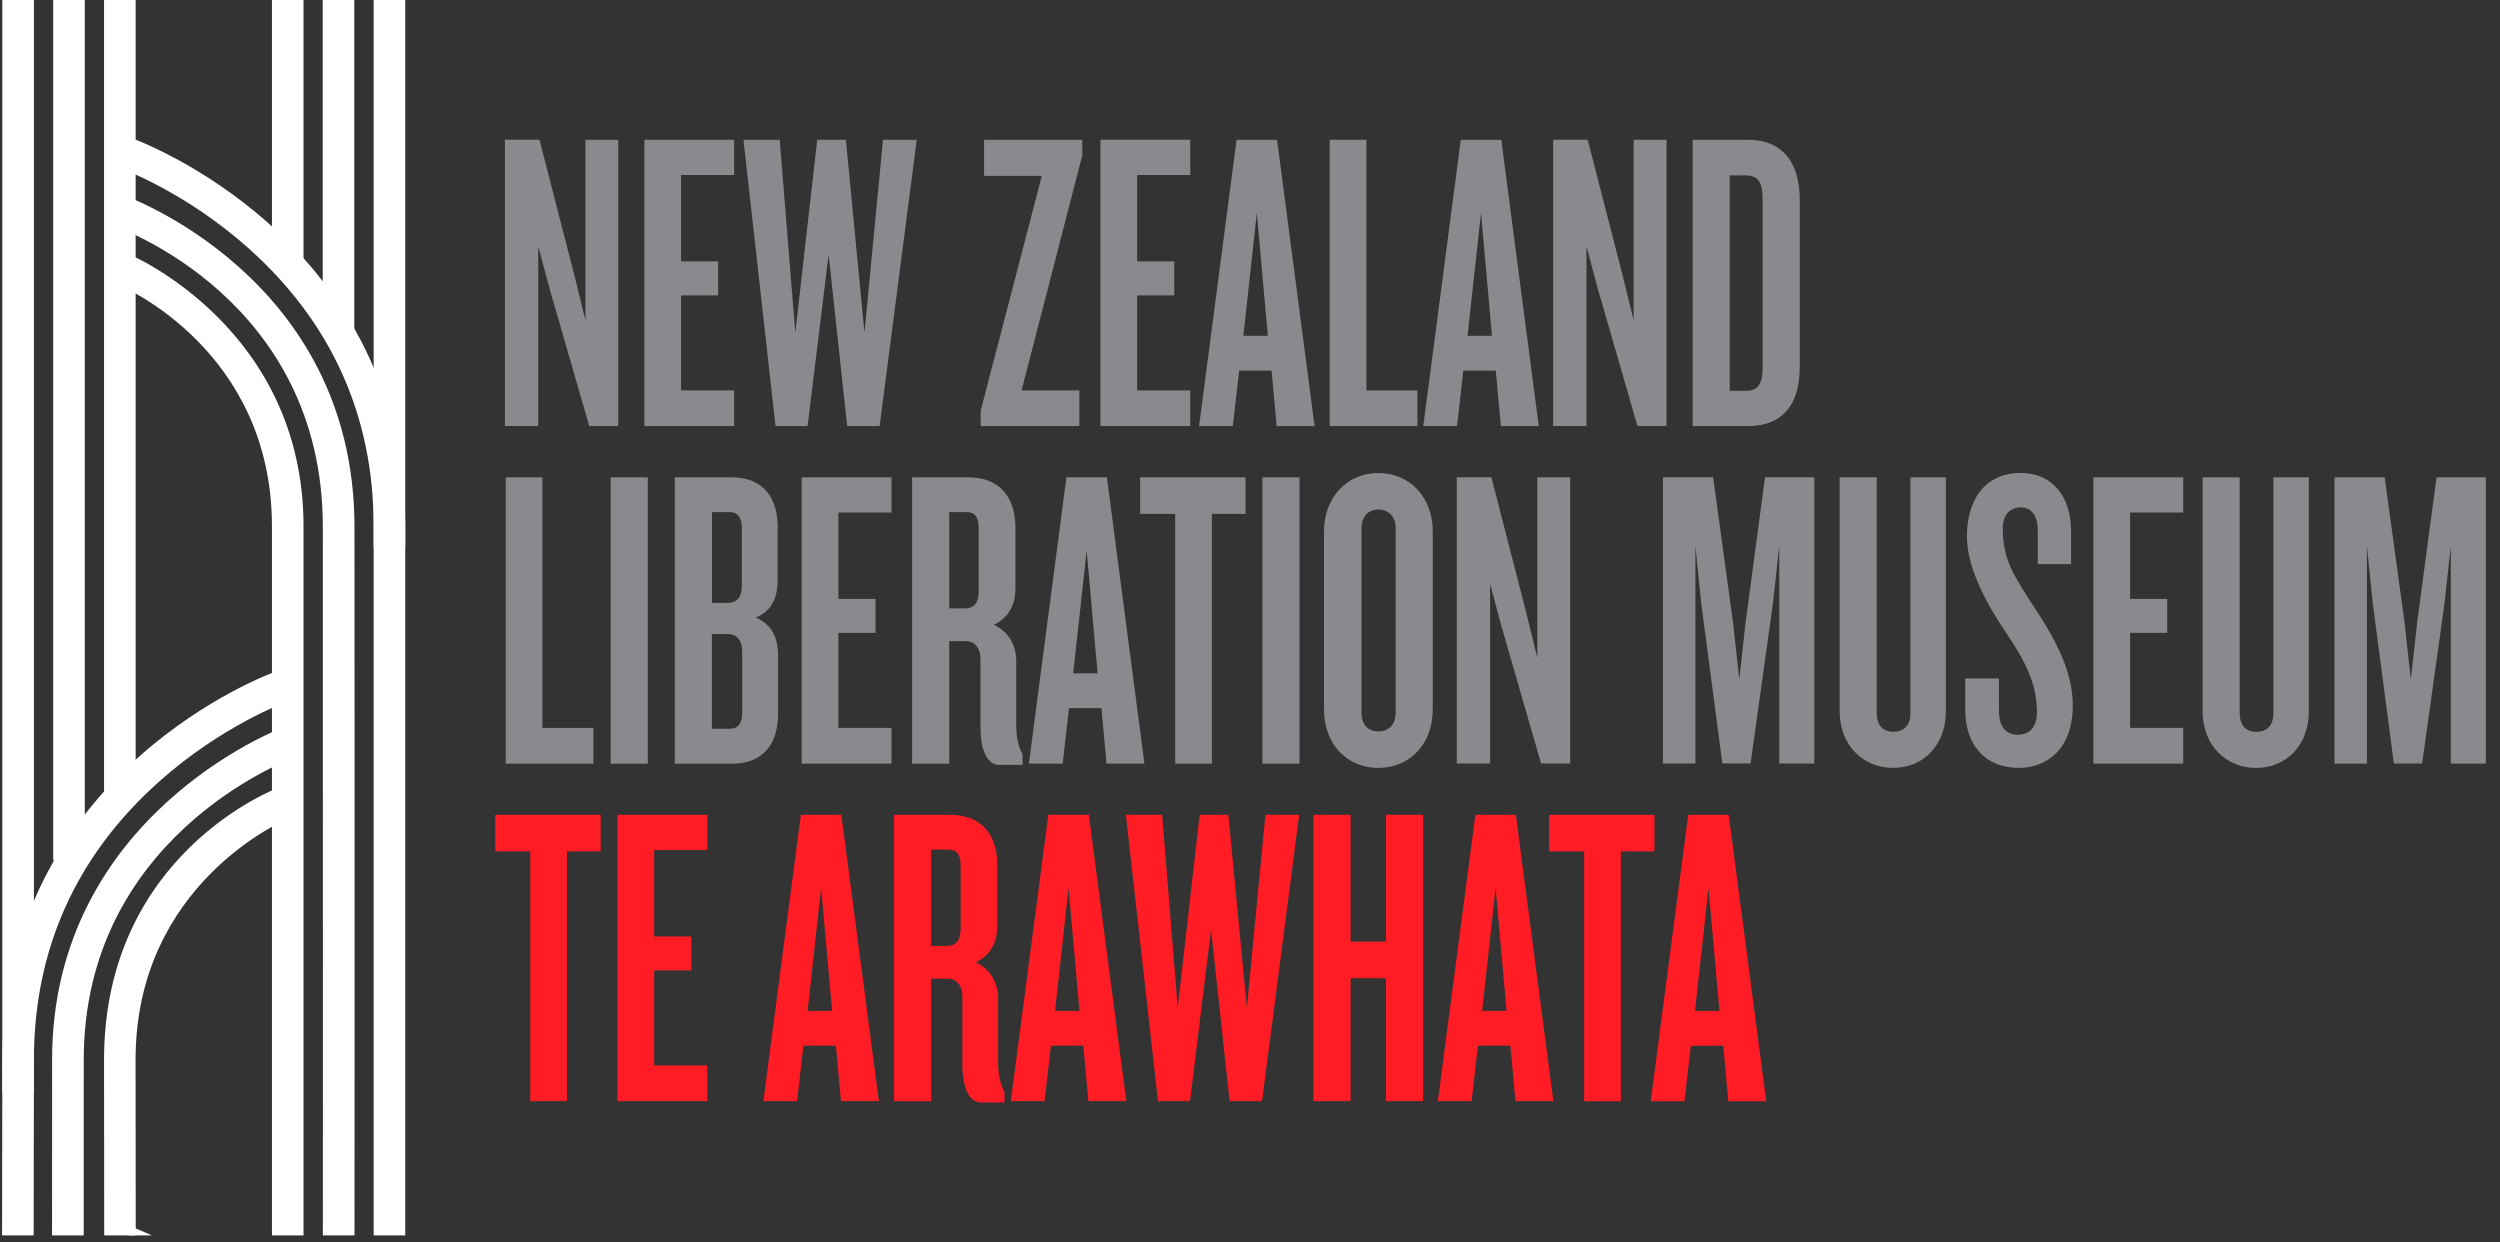 <?xml version="1.0" encoding="UTF-8"?>
<svg xmlns="http://www.w3.org/2000/svg" width="163" height="81" viewBox="0 0 163 81" fill="none">
  <rect x="0" y="0" width="163" height="81" fill="#333333" stroke="none"/>
  <g id="Layer_1" clip-path="url(#clip0_240_4582)">
    <path id="Vector" d="M6.882 135.466C6.882 134.94 6.784 82.549 6.784 69.094C6.784 55.64 18.034 51.406 18.148 51.36L18.918 53.308C18.504 53.478 8.839 57.631 8.839 69.098C8.839 82.552 8.934 134.936 8.937 135.466H6.878H6.882Z" fill="white"></path>
    <path id="Vector_2" d="M19.79 87.776H17.731V34.321C17.731 22.858 8.065 18.706 7.652 18.536L8.425 16.587C8.539 16.633 19.79 21.416 19.79 34.321V87.776Z" fill="white"></path>
    <path id="Vector_3" d="M19.79 -20.927H17.731V17.008H19.79V-20.927Z" fill="white"></path>
    <path id="Vector_4" d="M2.211 -20.927H0.152V71.224H2.211V-20.927Z" fill="white"></path>
    <path id="Vector_5" d="M5.437 135.465H3.378C3.378 135.465 3.397 82.707 3.397 69.094C3.397 53.169 18.28 47.497 18.432 47.439L19.134 49.415L18.785 48.429L19.137 49.415C18.58 49.624 5.46 54.661 5.46 69.094C5.46 82.703 5.441 135.465 5.441 135.465H5.437Z" fill="white"></path>
    <path id="Vector_6" d="M23.108 92.403H21.049C21.049 91.959 21.064 47.776 21.049 34.325C21.033 19.537 7.804 14.847 7.242 14.654L7.895 12.663C8.046 12.713 23.092 17.998 23.111 34.325C23.127 47.779 23.111 91.963 23.111 92.407L23.108 92.403Z" fill="white"></path>
    <path id="Vector_7" d="M23.1 -20.927H21.041V21.783H23.1V-20.927Z" fill="white"></path>
    <path id="Vector_8" d="M5.528 -20.919H3.469V56.092H5.528V-20.919Z" fill="white"></path>
    <path id="Vector_9" d="M2.059 135.45L0 135.442C0 134.917 0.152 82.549 0.152 69.094C0.152 59.309 5.005 52.941 9.074 49.326C13.457 45.429 17.795 43.848 17.977 43.786L18.66 45.769C18.576 45.8 14.439 47.327 10.371 50.962C4.956 55.798 2.211 61.903 2.211 69.098C2.211 82.552 2.059 134.924 2.059 135.45Z" fill="white"></path>
    <path id="Vector_10" d="M26.422 104.014H24.363V34.321C24.363 27.122 21.617 21.021 16.203 16.185C12.115 12.531 7.955 11.008 7.914 10.992L8.596 9.013C8.778 9.079 13.116 10.66 17.499 14.553C21.568 18.172 26.422 24.536 26.422 34.321V104.014Z" fill="white"></path>
    <path id="Vector_11" d="M26.422 -20.927H24.363V35.671H26.422V-20.927Z" fill="white"></path>
    <path id="Vector_12" d="M8.843 -20.927H6.784V52.415H8.843V-20.927Z" fill="white"></path>
    <path id="Vector_13" d="M26.422 135.446H24.363V105.309C24.363 98.11 21.617 92.009 16.203 87.172C12.115 83.519 7.955 81.996 7.914 81.98L8.596 80.001C8.778 80.066 13.116 81.648 17.499 85.541C21.568 89.16 26.422 95.523 26.422 105.309V135.446Z" fill="white"></path>
    <path id="Vector_14" d="M112.106 65.912H110.513L111.393 57.898L112.11 65.912H112.106ZM115.158 71.797L112.712 53.13H110.073L107.628 71.797H109.827L110.24 68.182H112.356L112.686 71.797H115.158ZM107.874 55.512V53.13H101.003V55.512H103.286V71.797H105.679V55.512H107.878H107.874ZM98.228 65.908H96.635L97.515 57.894L98.228 65.908ZM101.28 71.793L98.834 53.127H96.195L93.749 71.793H95.949L96.362 68.178H98.478L98.808 71.793H101.28ZM92.786 71.793V53.127H90.367V61.393H88.058V53.127H85.639V71.793H88.058V63.778H90.367V71.793H92.786ZM84.706 53.127H82.507L81.297 65.711L80.088 53.127H78.218L76.788 65.711L75.772 53.127H73.41L75.499 71.793H77.589L78.961 60.612L80.171 71.793H82.287L84.706 53.127ZM70.384 65.908H68.791L69.671 57.894L70.384 65.908ZM73.437 71.793L70.991 53.127H68.352L65.906 71.793H68.105L68.519 68.178H70.634L70.964 71.793H73.437ZM62.634 60.526C62.634 61.311 62.33 61.675 61.754 61.675H60.711V55.396H61.864C62.387 55.396 62.634 55.732 62.634 56.459V60.523V60.526ZM65.493 71.878V71.178C65.22 70.702 65.079 70.115 65.079 69.272V65.124C65.079 64.029 64.556 63.19 63.623 62.742C64.56 62.293 65.026 61.481 65.026 60.36V56.436C65.026 53.996 63.57 53.13 62.004 53.13H58.292V71.797H60.711V63.809H61.784C62.417 63.809 62.747 64.312 62.747 64.957V69.415C62.747 70.76 63.104 71.882 63.983 71.882H65.496L65.493 71.878ZM54.25 65.908H52.657L53.537 57.894L54.254 65.908H54.25ZM57.302 71.793L54.856 53.127H52.217L49.772 71.793H51.971L52.384 68.178H54.5L54.83 71.793H57.302ZM46.116 71.793V69.465H42.654V63.272H45.074V61.056H42.654V55.423H46.116V53.127H40.262V71.793H46.116ZM39.162 55.508V53.127H32.291V55.508H34.574V71.793H36.967V55.508H39.166H39.162Z" fill="#FF1C24"></path>
    <path id="Vector_15" d="M162.079 49.786V31.12H158.863L157.6 40.565L157.187 44.292L156.774 40.565L155.481 31.12H152.208V49.786H154.324V35.605L154.707 39.359L156.08 49.782H157.923L159.379 39.359L159.792 35.605V49.786H162.075H162.079ZM150.536 46.368V31.124H148.227V46.481C148.227 47.266 147.84 47.714 147.101 47.714C146.415 47.714 146.028 47.266 146.028 46.481V31.124H143.609V46.368C143.609 48.584 145.122 50.069 147.101 50.069C149.08 50.069 150.536 48.584 150.536 46.368ZM142.346 49.786V47.459H138.884V41.265H141.303V39.05H138.884V33.417H142.346V31.12H136.491V49.786H142.346ZM135.145 45.974C135.145 43.817 134.046 41.714 132.643 39.61C131.27 37.48 130.58 36.498 130.58 34.426C130.58 33.556 131.073 33.08 131.763 33.08C132.453 33.08 132.863 33.641 132.863 34.565V36.78H135.035V34.65C135.035 32.295 133.742 30.838 131.763 30.838C129.37 30.838 128.244 32.632 128.244 34.986C128.244 37.144 129.7 39.664 130.883 41.377C132.146 43.283 132.806 44.683 132.806 46.423C132.806 47.347 132.392 47.907 131.543 47.907C130.747 47.907 130.333 47.32 130.333 46.338V44.234H128.134V46.252C128.134 48.607 129.454 50.065 131.626 50.065C133.386 50.065 135.145 48.916 135.145 45.974ZM126.871 46.365V31.12H124.562V46.477C124.562 47.262 124.179 47.71 123.436 47.71C122.75 47.71 122.363 47.262 122.363 46.477V31.12H119.944V46.365C119.944 48.58 121.457 50.065 123.436 50.065C125.415 50.065 126.871 48.58 126.871 46.365ZM118.294 49.782V31.116H115.079L113.816 40.561L113.403 44.288L112.989 40.561L111.696 31.116H108.424V49.782H110.54V35.601L110.923 39.355L112.296 49.779H114.138L115.594 39.355L116.008 35.601V49.782H118.29H118.294Z" fill="#898A8D"></path>
    <path id="Vector_16" d="M102.376 49.786V31.12H100.234V42.889L99.547 40.086L97.238 31.116H94.982V49.782H97.155V38.067L97.898 40.843L100.48 49.782H102.376V49.786ZM90.997 46.48C90.997 47.211 90.583 47.687 89.871 47.687C89.158 47.687 88.771 47.211 88.771 46.48V34.429C88.771 33.73 89.154 33.223 89.871 33.223C90.587 33.223 90.997 33.726 90.997 34.429V46.48ZM93.416 46.256V34.654C93.416 32.438 91.933 30.841 89.871 30.841C87.808 30.841 86.325 32.438 86.325 34.654V46.256C86.325 48.498 87.808 50.068 89.871 50.068C91.933 50.068 93.416 48.498 93.416 46.256ZM84.729 31.124H82.31V49.79H84.729V31.124ZM81.21 33.505V31.124H74.339V33.505H76.622V49.79H79.014V33.505H81.214H81.21ZM71.564 43.901H69.971L70.851 35.887L71.564 43.901ZM74.616 49.786L72.17 31.12H69.531L67.085 49.786H69.285L69.698 46.171H71.814L72.144 49.786H74.616ZM63.813 38.52C63.813 39.305 63.51 39.668 62.933 39.668H61.891V33.389H63.043C63.566 33.389 63.813 33.726 63.813 34.456V38.52ZM66.672 49.871V49.171C66.399 48.696 66.259 48.104 66.259 47.265V43.117C66.259 42.023 65.735 41.184 64.803 40.735C65.739 40.287 66.206 39.475 66.206 38.353V34.429C66.206 31.99 64.749 31.124 63.184 31.124H59.471V49.79H61.891V41.802H62.964C63.597 41.802 63.927 42.309 63.927 42.95V47.404C63.927 48.75 64.283 49.871 65.163 49.871H66.676H66.672ZM58.125 49.786V47.459H54.663V41.265H57.082V39.049H54.663V33.416H58.125V31.12H52.271V49.786H58.125ZM48.395 46.449C48.395 47.176 48.122 47.513 47.599 47.513H46.416V41.346H47.489C48.039 41.346 48.395 41.767 48.395 42.494V46.446V46.449ZM48.369 38.183C48.369 38.941 48.039 39.305 47.462 39.305H46.42V33.389H47.572C48.096 33.389 48.369 33.726 48.369 34.456V38.183ZM50.731 46.507V42.753C50.731 41.574 50.318 40.708 49.275 40.26C50.291 39.869 50.705 38.999 50.705 37.793V34.402C50.705 31.963 49.302 31.124 47.736 31.124H43.997V49.79H47.762C49.302 49.79 50.731 48.978 50.731 46.511M42.237 31.124H39.818V49.79H42.237V31.124ZM38.692 49.79V47.462H35.367V31.124H32.974V49.79H38.692Z" fill="#898A8D"></path>
    <path id="Vector_17" d="M114.923 23.995C114.923 25.004 114.62 25.479 113.85 25.479H112.777V11.437H113.85C114.62 11.437 114.923 11.913 114.923 12.922V23.991V23.995ZM117.342 23.941V13.011C117.342 10.405 116.049 9.114 113.99 9.114H110.362V27.78H113.99C116.053 27.78 117.342 26.573 117.342 23.941ZM108.655 27.78V9.114H106.513V20.882L105.827 18.079L103.517 9.11H101.265V27.776H103.438V16.061L104.181 18.837L106.763 27.776H108.659L108.655 27.78ZM97.276 21.895H95.683L96.563 13.881L97.276 21.895ZM100.328 27.78L97.883 9.114H95.244L92.798 27.78H94.997L95.41 24.165H97.526L97.856 27.78H100.328ZM92.415 27.78V25.452H89.089V9.114H86.697V27.78H92.415ZM82.658 21.895H81.066L81.946 13.881L82.662 21.895H82.658ZM85.711 27.78L83.265 9.114H80.626L78.18 27.78H80.379L80.793 24.165H82.909L83.239 27.78H85.711ZM77.604 27.78V25.452H74.142V19.259H76.561V17.043H74.142V11.41H77.604V9.11H71.749V27.776H77.604V27.78ZM70.566 10.123V9.114H64.162V11.468H67.927L63.942 26.771V27.78H70.373V25.452H66.608L70.566 10.123Z" fill="#898A8D"></path>
    <path id="Vector_18" d="M59.771 9.114H57.572L56.362 21.698L55.153 9.114H53.283L51.854 21.698L50.837 9.114H48.475L50.564 27.78H52.654L54.026 16.599L55.236 27.78H57.352L59.771 9.114ZM47.868 27.78V25.452H44.406V19.259H46.826V17.043H44.406V11.41H47.868V9.114H42.014V27.78H47.868ZM40.311 27.78V9.114H38.169V20.882L37.483 18.079L35.173 9.11H32.921V27.776H35.094V16.061L35.837 18.837L38.419 27.776H40.315L40.311 27.78Z" fill="#898A8D"></path>
  </g>
  <defs>
    <clipPath id="clip0_240_4582">
      <rect width="163" height="80.55" fill="white"></rect>
    </clipPath>
  </defs>
</svg>
